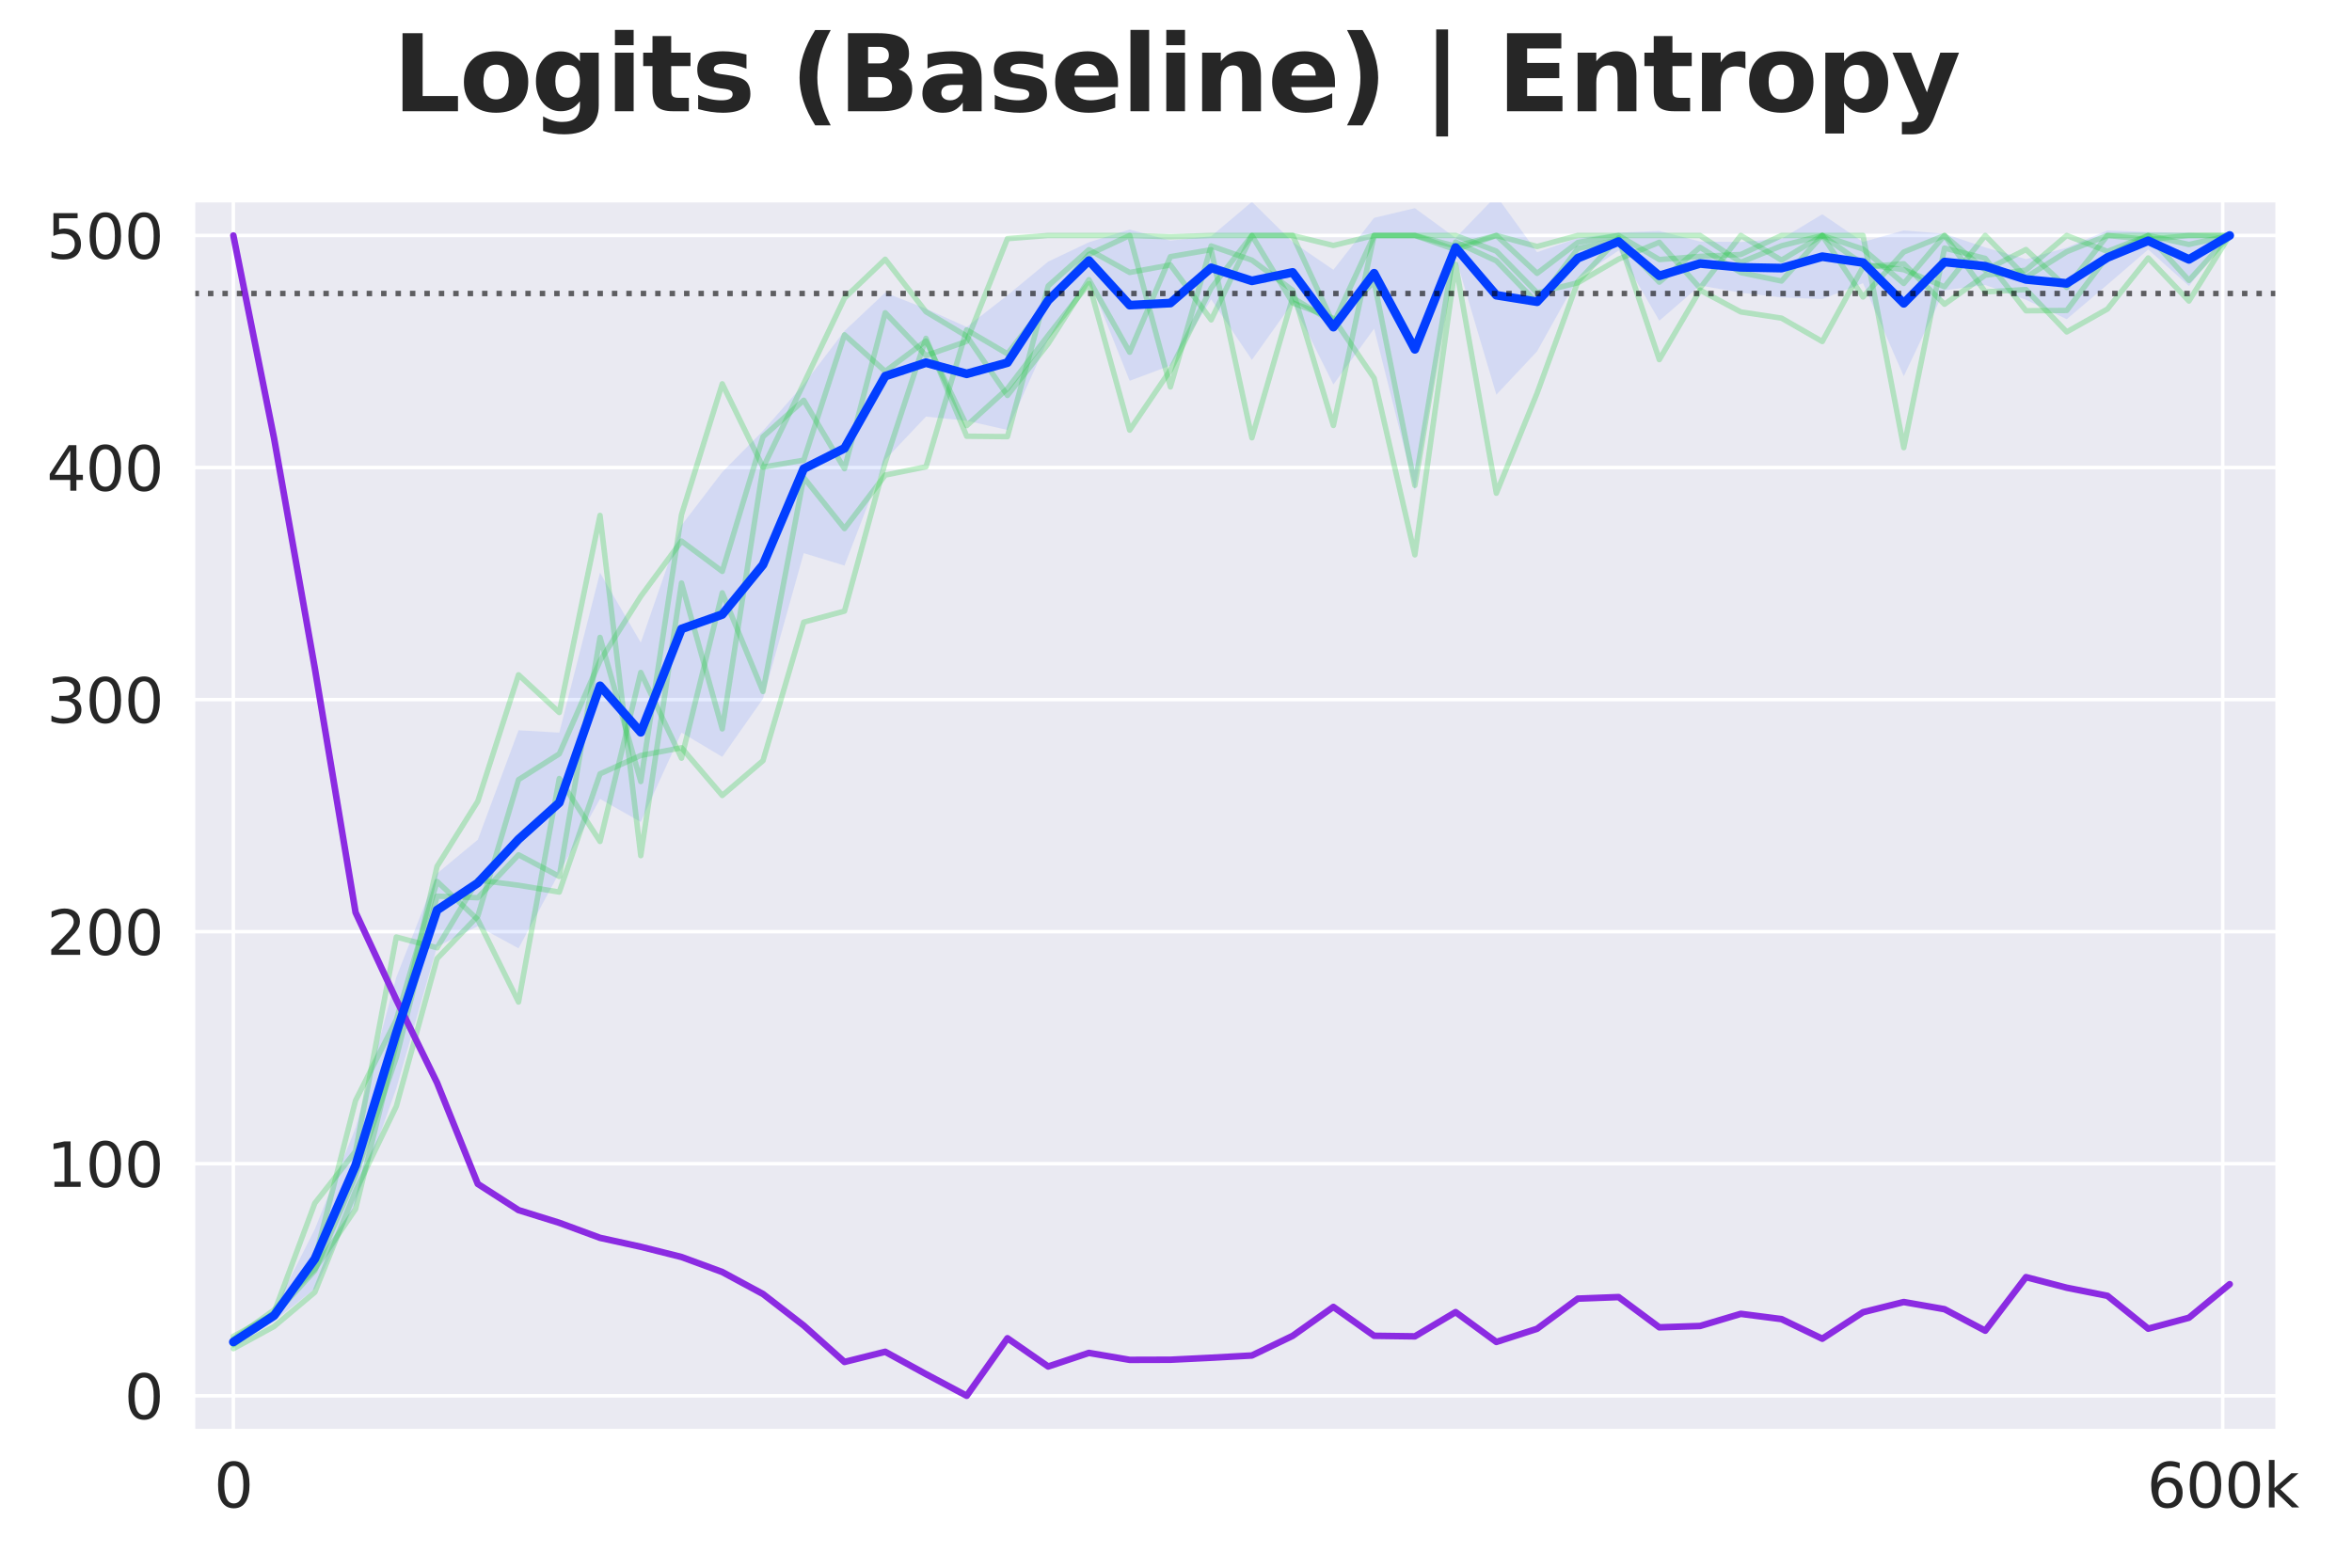 <?xml version="1.0" encoding="utf-8" standalone="no"?>
<!DOCTYPE svg PUBLIC "-//W3C//DTD SVG 1.1//EN"
  "http://www.w3.org/Graphics/SVG/1.1/DTD/svg11.dtd">
<svg xmlns:xlink="http://www.w3.org/1999/xlink" width="540pt" height="360pt" viewBox="0 0 540 360" xmlns="http://www.w3.org/2000/svg" version="1.1">
 <defs>
  <style type="text/css">*{stroke-linejoin: round; stroke-linecap: butt}</style>
 </defs>
 <g id="figure_1">
  <g id="patch_1">
   <path d="M 0 360 
L 540 360 
L 540 0 
L 0 0 
z
" style="fill: #ffffff"/>
  </g>
  <g id="axes_1">
   <g id="patch_2">
    <path d="M 44.44 328.52 
L 522.797 328.52 
L 522.797 46.08 
L 44.44 46.08 
z
" style="fill: #eaeaf2"/>
   </g>
   <g id="matplotlib.axis_1">
    <g id="xtick_1">
     <g id="line2d_1">
      <path d="M 53.575 328.52 
L 53.575 46.08 
" clip-path="url(#p563a50befd)" style="fill: none; stroke: #ffffff; stroke-width: 0.8; stroke-linecap: round"/>
     </g>
     <g id="text_1">
      <!-- 0 -->
      <g style="fill: #262626" transform="translate(49.121 346.158) scale(0.14 -0.14)">
       <defs>
        <path id="DejaVuSans-30" d="M 2034 4250 
Q 1547 4250 1301 3770 
Q 1056 3291 1056 2328 
Q 1056 1369 1301 889 
Q 1547 409 2034 409 
Q 2525 409 2770 889 
Q 3016 1369 3016 2328 
Q 3016 3291 2770 3770 
Q 2525 4250 2034 4250 
z
M 2034 4750 
Q 2819 4750 3233 4129 
Q 3647 3509 3647 2328 
Q 3647 1150 3233 529 
Q 2819 -91 2034 -91 
Q 1250 -91 836 529 
Q 422 1150 422 2328 
Q 422 3509 836 4129 
Q 1250 4750 2034 4750 
z
" transform="scale(0.016)"/>
       </defs>
       <use xlink:href="#DejaVuSans-30"/>
      </g>
     </g>
    </g>
    <g id="xtick_2">
     <g id="line2d_2">
      <path d="M 510.313 328.52 
L 510.313 46.08 
" clip-path="url(#p563a50befd)" style="fill: none; stroke: #ffffff; stroke-width: 0.8; stroke-linecap: round"/>
     </g>
     <g id="text_2">
      <!-- 600k -->
      <g style="fill: #262626" transform="translate(492.898 346.158) scale(0.14 -0.14)">
       <defs>
        <path id="DejaVuSans-36" d="M 2113 2584 
Q 1688 2584 1439 2293 
Q 1191 2003 1191 1497 
Q 1191 994 1439 701 
Q 1688 409 2113 409 
Q 2538 409 2786 701 
Q 3034 994 3034 1497 
Q 3034 2003 2786 2293 
Q 2538 2584 2113 2584 
z
M 3366 4563 
L 3366 3988 
Q 3128 4100 2886 4159 
Q 2644 4219 2406 4219 
Q 1781 4219 1451 3797 
Q 1122 3375 1075 2522 
Q 1259 2794 1537 2939 
Q 1816 3084 2150 3084 
Q 2853 3084 3261 2657 
Q 3669 2231 3669 1497 
Q 3669 778 3244 343 
Q 2819 -91 2113 -91 
Q 1303 -91 875 529 
Q 447 1150 447 2328 
Q 447 3434 972 4092 
Q 1497 4750 2381 4750 
Q 2619 4750 2861 4703 
Q 3103 4656 3366 4563 
z
" transform="scale(0.016)"/>
        <path id="DejaVuSans-6b" d="M 581 4863 
L 1159 4863 
L 1159 1991 
L 2875 3500 
L 3609 3500 
L 1753 1863 
L 3688 0 
L 2938 0 
L 1159 1709 
L 1159 0 
L 581 0 
L 581 4863 
z
" transform="scale(0.016)"/>
       </defs>
       <use xlink:href="#DejaVuSans-36"/>
       <use xlink:href="#DejaVuSans-30" transform="translate(63.623 0)"/>
       <use xlink:href="#DejaVuSans-30" transform="translate(127.246 0)"/>
       <use xlink:href="#DejaVuSans-6b" transform="translate(190.869 0)"/>
      </g>
     </g>
    </g>
   </g>
   <g id="matplotlib.axis_2">
    <g id="ytick_1">
     <g id="line2d_3">
      <path d="M 44.44 320.526 
L 522.797 320.526 
" clip-path="url(#p563a50befd)" style="fill: none; stroke: #ffffff; stroke-width: 0.8; stroke-linecap: round"/>
     </g>
     <g id="text_3">
      <!-- 0 -->
      <g style="fill: #262626" transform="translate(28.532 325.845) scale(0.14 -0.14)">
       <use xlink:href="#DejaVuSans-30"/>
      </g>
     </g>
    </g>
    <g id="ytick_2">
     <g id="line2d_4">
      <path d="M 44.44 267.236 
L 522.797 267.236 
" clip-path="url(#p563a50befd)" style="fill: none; stroke: #ffffff; stroke-width: 0.8; stroke-linecap: round"/>
     </g>
     <g id="text_4">
      <!-- 100 -->
      <g style="fill: #262626" transform="translate(10.717 272.555) scale(0.14 -0.14)">
       <defs>
        <path id="DejaVuSans-31" d="M 794 531 
L 1825 531 
L 1825 4091 
L 703 3866 
L 703 4441 
L 1819 4666 
L 2450 4666 
L 2450 531 
L 3481 531 
L 3481 0 
L 794 0 
L 794 531 
z
" transform="scale(0.016)"/>
       </defs>
       <use xlink:href="#DejaVuSans-31"/>
       <use xlink:href="#DejaVuSans-30" transform="translate(63.623 0)"/>
       <use xlink:href="#DejaVuSans-30" transform="translate(127.246 0)"/>
      </g>
     </g>
    </g>
    <g id="ytick_3">
     <g id="line2d_5">
      <path d="M 44.44 213.945 
L 522.797 213.945 
" clip-path="url(#p563a50befd)" style="fill: none; stroke: #ffffff; stroke-width: 0.8; stroke-linecap: round"/>
     </g>
     <g id="text_5">
      <!-- 200 -->
      <g style="fill: #262626" transform="translate(10.717 219.264) scale(0.14 -0.14)">
       <defs>
        <path id="DejaVuSans-32" d="M 1228 531 
L 3431 531 
L 3431 0 
L 469 0 
L 469 531 
Q 828 903 1448 1529 
Q 2069 2156 2228 2338 
Q 2531 2678 2651 2914 
Q 2772 3150 2772 3378 
Q 2772 3750 2511 3984 
Q 2250 4219 1831 4219 
Q 1534 4219 1204 4116 
Q 875 4013 500 3803 
L 500 4441 
Q 881 4594 1212 4672 
Q 1544 4750 1819 4750 
Q 2544 4750 2975 4387 
Q 3406 4025 3406 3419 
Q 3406 3131 3298 2873 
Q 3191 2616 2906 2266 
Q 2828 2175 2409 1742 
Q 1991 1309 1228 531 
z
" transform="scale(0.016)"/>
       </defs>
       <use xlink:href="#DejaVuSans-32"/>
       <use xlink:href="#DejaVuSans-30" transform="translate(63.623 0)"/>
       <use xlink:href="#DejaVuSans-30" transform="translate(127.246 0)"/>
      </g>
     </g>
    </g>
    <g id="ytick_4">
     <g id="line2d_6">
      <path d="M 44.44 160.655 
L 522.797 160.655 
" clip-path="url(#p563a50befd)" style="fill: none; stroke: #ffffff; stroke-width: 0.8; stroke-linecap: round"/>
     </g>
     <g id="text_6">
      <!-- 300 -->
      <g style="fill: #262626" transform="translate(10.717 165.974) scale(0.14 -0.14)">
       <defs>
        <path id="DejaVuSans-33" d="M 2597 2516 
Q 3050 2419 3304 2112 
Q 3559 1806 3559 1356 
Q 3559 666 3084 287 
Q 2609 -91 1734 -91 
Q 1441 -91 1130 -33 
Q 819 25 488 141 
L 488 750 
Q 750 597 1062 519 
Q 1375 441 1716 441 
Q 2309 441 2620 675 
Q 2931 909 2931 1356 
Q 2931 1769 2642 2001 
Q 2353 2234 1838 2234 
L 1294 2234 
L 1294 2753 
L 1863 2753 
Q 2328 2753 2575 2939 
Q 2822 3125 2822 3475 
Q 2822 3834 2567 4026 
Q 2313 4219 1838 4219 
Q 1578 4219 1281 4162 
Q 984 4106 628 3988 
L 628 4550 
Q 988 4650 1302 4700 
Q 1616 4750 1894 4750 
Q 2613 4750 3031 4423 
Q 3450 4097 3450 3541 
Q 3450 3153 3228 2886 
Q 3006 2619 2597 2516 
z
" transform="scale(0.016)"/>
       </defs>
       <use xlink:href="#DejaVuSans-33"/>
       <use xlink:href="#DejaVuSans-30" transform="translate(63.623 0)"/>
       <use xlink:href="#DejaVuSans-30" transform="translate(127.246 0)"/>
      </g>
     </g>
    </g>
    <g id="ytick_5">
     <g id="line2d_7">
      <path d="M 44.44 107.364 
L 522.797 107.364 
" clip-path="url(#p563a50befd)" style="fill: none; stroke: #ffffff; stroke-width: 0.8; stroke-linecap: round"/>
     </g>
     <g id="text_7">
      <!-- 400 -->
      <g style="fill: #262626" transform="translate(10.717 112.683) scale(0.14 -0.14)">
       <defs>
        <path id="DejaVuSans-34" d="M 2419 4116 
L 825 1625 
L 2419 1625 
L 2419 4116 
z
M 2253 4666 
L 3047 4666 
L 3047 1625 
L 3713 1625 
L 3713 1100 
L 3047 1100 
L 3047 0 
L 2419 0 
L 2419 1100 
L 313 1100 
L 313 1709 
L 2253 4666 
z
" transform="scale(0.016)"/>
       </defs>
       <use xlink:href="#DejaVuSans-34"/>
       <use xlink:href="#DejaVuSans-30" transform="translate(63.623 0)"/>
       <use xlink:href="#DejaVuSans-30" transform="translate(127.246 0)"/>
      </g>
     </g>
    </g>
    <g id="ytick_6">
     <g id="line2d_8">
      <path d="M 44.44 54.074 
L 522.797 54.074 
" clip-path="url(#p563a50befd)" style="fill: none; stroke: #ffffff; stroke-width: 0.8; stroke-linecap: round"/>
     </g>
     <g id="text_8">
      <!-- 500 -->
      <g style="fill: #262626" transform="translate(10.717 59.392) scale(0.14 -0.14)">
       <defs>
        <path id="DejaVuSans-35" d="M 691 4666 
L 3169 4666 
L 3169 4134 
L 1269 4134 
L 1269 2991 
Q 1406 3038 1543 3061 
Q 1681 3084 1819 3084 
Q 2600 3084 3056 2656 
Q 3513 2228 3513 1497 
Q 3513 744 3044 326 
Q 2575 -91 1722 -91 
Q 1428 -91 1123 -41 
Q 819 9 494 109 
L 494 744 
Q 775 591 1075 516 
Q 1375 441 1709 441 
Q 2250 441 2565 725 
Q 2881 1009 2881 1497 
Q 2881 1984 2565 2268 
Q 2250 2553 1709 2553 
Q 1456 2553 1204 2497 
Q 953 2441 691 2322 
L 691 4666 
z
" transform="scale(0.016)"/>
       </defs>
       <use xlink:href="#DejaVuSans-35"/>
       <use xlink:href="#DejaVuSans-30" transform="translate(63.623 0)"/>
       <use xlink:href="#DejaVuSans-30" transform="translate(127.246 0)"/>
      </g>
     </g>
    </g>
   </g>
   <g id="FillBetweenPolyCollection_1">
    <path d="M 53.575 307.172 
L 53.575 309.167 
L 62.929 303.415 
L 72.283 295.94 
L 81.637 276.261 
L 90.991 249.927 
L 100.345 217.395 
L 109.699 212.689 
L 119.053 217.774 
L 128.407 200.405 
L 137.761 183.461 
L 147.115 188.764 
L 156.469 168.229 
L 165.823 173.807 
L 175.177 160.457 
L 184.531 127.023 
L 193.885 129.879 
L 203.239 105.57 
L 212.593 95.673 
L 221.947 96.609 
L 231.301 98.742 
L 240.655 77.889 
L 250.009 64.041 
L 259.363 87.445 
L 268.717 83.943 
L 278.071 68.747 
L 287.425 82.65 
L 296.779 69.526 
L 306.133 88.294 
L 315.487 75.476 
L 324.841 112.636 
L 334.195 59.059 
L 343.549 90.636 
L 352.903 80.681 
L 362.257 63.886 
L 371.611 57.528 
L 380.965 73.651 
L 390.319 65.554 
L 399.673 67.222 
L 409.027 68.3 
L 418.381 68.682 
L 427.735 65.018 
L 437.089 86.391 
L 446.443 66.663 
L 455.797 65.445 
L 465.151 68.843 
L 474.505 73.296 
L 483.859 65.351 
L 493.213 57.297 
L 502.567 65.676 
L 511.921 54.074 
L 511.921 54.074 
L 511.921 54.074 
L 502.567 53.449 
L 493.213 53.288 
L 483.859 52.922 
L 474.505 56.86 
L 465.151 59.502 
L 455.797 56.824 
L 446.443 53.674 
L 437.089 52.918 
L 427.735 55.559 
L 418.381 49.204 
L 409.027 54.835 
L 399.673 55.566 
L 390.319 55.463 
L 380.965 53.028 
L 371.611 53.431 
L 362.257 54.68 
L 352.903 57.908 
L 343.549 44.956 
L 334.195 54.631 
L 324.841 47.802 
L 315.487 50.017 
L 306.133 61.953 
L 296.779 55.567 
L 287.425 46.347 
L 278.071 54.255 
L 268.717 55.246 
L 259.363 52.703 
L 250.009 55.63 
L 240.655 60.074 
L 231.301 67.812 
L 221.947 75.087 
L 212.593 70.894 
L 203.239 67.192 
L 193.885 76.003 
L 184.531 88.251 
L 175.177 98.916 
L 165.823 108.414 
L 156.469 120.627 
L 147.115 147.56 
L 137.761 131.507 
L 128.407 168.239 
L 119.053 167.697 
L 109.699 192.833 
L 100.345 200.584 
L 90.991 224.393 
L 81.637 258.997 
L 72.283 282.23 
L 62.929 300.787 
L 53.575 307.172 
z
" clip-path="url(#p563a50befd)" style="fill: #023eff; fill-opacity: 0.1"/>
   </g>
   <g id="line2d_9">
    <path d="M 53.575 307.937 
L 62.929 302.008 
L 72.283 291.783 
L 81.637 269.967 
L 90.991 242.822 
L 100.345 205.785 
L 109.699 206.152 
L 119.053 196.293 
L 128.407 201.255 
L 137.761 146.366 
L 147.115 179.473 
L 156.469 118.189 
L 165.823 88.146 
L 175.177 107.264 
L 184.531 105.666 
L 193.885 76.889 
L 203.239 85.282 
L 212.593 78.287 
L 221.947 97.739 
L 231.301 89.245 
L 240.655 77.022 
L 250.009 65.098 
L 259.363 98.771 
L 268.717 84.982 
L 278.071 66.164 
L 287.425 54.074 
L 296.779 69.561 
L 306.133 73.092 
L 315.487 86.847 
L 324.841 127.415 
L 334.195 60.702 
L 343.549 113.259 
L 352.903 90.278 
L 362.257 64.665 
L 371.611 54.64 
L 380.965 82.584 
L 390.319 66.63 
L 399.673 71.626 
L 409.027 73.058 
L 418.381 78.421 
L 427.735 61.301 
L 437.089 60.568 
L 446.443 69.861 
L 455.797 63.2 
L 465.151 62.034 
L 474.505 54.074 
L 483.859 57.737 
L 493.213 54.074 
L 502.567 64.399 
L 511.921 54.074 
" clip-path="url(#p563a50befd)" style="fill: none; stroke: #1ac938; stroke-opacity: 0.27; stroke-width: 1.25; stroke-linecap: round"/>
   </g>
   <g id="line2d_10">
    <path d="M 53.575 308.836 
L 62.929 301.375 
L 72.283 276.295 
L 81.637 264.371 
L 90.991 215.178 
L 100.345 217.642 
L 109.699 202.088 
L 119.053 203.287 
L 128.407 204.853 
L 137.761 177.708 
L 147.115 173.478 
L 156.469 171.713 
L 165.823 182.67 
L 175.177 174.677 
L 184.531 142.869 
L 193.885 140.338 
L 203.239 106.165 
L 212.593 77.688 
L 221.947 100.17 
L 231.301 100.27 
L 240.655 65.664 
L 250.009 57.338 
L 259.363 62.567 
L 268.717 60.835 
L 278.071 73.458 
L 287.425 54.074 
L 296.779 54.074 
L 306.133 56.372 
L 315.487 54.074 
L 324.841 54.074 
L 334.195 54.074 
L 343.549 57.671 
L 352.903 67.23 
L 362.257 64.932 
L 371.611 59.503 
L 380.965 55.639 
L 390.319 66.164 
L 399.673 54.074 
L 409.027 59.736 
L 418.381 54.074 
L 427.735 57.204 
L 437.089 65.098 
L 446.443 54.074 
L 455.797 62.034 
L 465.151 57.304 
L 474.505 65.997 
L 483.859 54.074 
L 493.213 55.006 
L 502.567 54.074 
L 511.921 54.074 
" clip-path="url(#p563a50befd)" style="fill: none; stroke: #1ac938; stroke-opacity: 0.27; stroke-width: 1.25; stroke-linecap: round"/>
   </g>
   <g id="line2d_11">
    <path d="M 53.575 307.504 
L 62.929 300.809 
L 72.283 291.416 
L 81.637 277.628 
L 90.991 239.558 
L 100.345 198.957 
L 109.699 184.003 
L 119.053 154.959 
L 128.407 163.619 
L 137.761 118.355 
L 147.115 196.493 
L 156.469 133.876 
L 165.823 167.383 
L 175.177 107.397 
L 184.531 88.08 
L 193.885 68.462 
L 203.239 59.536 
L 212.593 71.593 
L 221.947 77.188 
L 231.301 90.811 
L 240.655 78.92 
L 250.009 64.232 
L 259.363 80.885 
L 268.717 58.936 
L 278.071 57.338 
L 287.425 100.536 
L 296.779 68.362 
L 306.133 74.091 
L 315.487 64.665 
L 324.841 111.461 
L 334.195 55.572 
L 343.549 59.902 
L 352.903 69.594 
L 362.257 57.071 
L 371.611 55.106 
L 380.965 64.798 
L 390.319 56.805 
L 399.673 62.6 
L 409.027 64.532 
L 418.381 54.074 
L 427.735 54.074 
L 437.089 102.801 
L 446.443 56.971 
L 455.797 59.336 
L 465.151 71.36 
L 474.505 71.293 
L 483.859 58.836 
L 493.213 54.074 
L 502.567 56.139 
L 511.921 54.074 
" clip-path="url(#p563a50befd)" style="fill: none; stroke: #1ac938; stroke-opacity: 0.27; stroke-width: 1.25; stroke-linecap: round"/>
   </g>
   <g id="line2d_12">
    <path d="M 53.575 306.871 
L 62.929 301.708 
L 72.283 289.185 
L 81.637 252.714 
L 90.991 234.196 
L 100.345 202.421 
L 109.699 211.181 
L 119.053 230.099 
L 128.407 178.774 
L 137.761 193.229 
L 147.115 154.426 
L 156.469 174.111 
L 165.823 136.141 
L 175.177 158.79 
L 184.531 109.662 
L 193.885 121.386 
L 203.239 109.096 
L 212.593 107.198 
L 221.947 75.756 
L 231.301 81.252 
L 240.655 69.228 
L 250.009 58.437 
L 259.363 54.074 
L 268.717 88.846 
L 278.071 56.472 
L 287.425 59.736 
L 296.779 66.663 
L 306.133 97.705 
L 315.487 54.074 
L 324.841 54.074 
L 334.195 57.338 
L 343.549 54.074 
L 352.903 56.605 
L 362.257 54.074 
L 371.611 54.074 
L 380.965 59.602 
L 390.319 58.87 
L 399.673 58.437 
L 409.027 54.074 
L 418.381 54.074 
L 427.735 60.668 
L 437.089 61.934 
L 446.443 65.864 
L 455.797 54.074 
L 465.151 63.666 
L 474.505 57.804 
L 483.859 54.074 
L 493.213 54.074 
L 502.567 54.074 
L 511.921 54.074 
" clip-path="url(#p563a50befd)" style="fill: none; stroke: #1ac938; stroke-opacity: 0.27; stroke-width: 1.25; stroke-linecap: round"/>
   </g>
   <g id="line2d_13">
    <path d="M 53.575 309.702 
L 62.929 304.606 
L 72.283 296.745 
L 81.637 273.464 
L 90.991 254.046 
L 100.345 220.14 
L 109.699 210.381 
L 119.053 179.04 
L 128.407 173.111 
L 137.761 151.762 
L 147.115 136.94 
L 156.469 124.251 
L 165.823 131.212 
L 175.177 100.303 
L 184.531 91.91 
L 193.885 107.631 
L 203.239 71.826 
L 212.593 81.651 
L 221.947 78.387 
L 231.301 54.806 
L 240.655 54.074 
L 250.009 54.074 
L 259.363 54.074 
L 268.717 54.373 
L 278.071 54.074 
L 287.425 54.074 
L 296.779 54.074 
L 306.133 74.357 
L 315.487 54.074 
L 324.841 54.074 
L 334.195 56.538 
L 343.549 54.074 
L 352.903 62.767 
L 362.257 55.672 
L 371.611 54.074 
L 380.965 54.074 
L 390.319 54.074 
L 399.673 60.235 
L 409.027 56.438 
L 418.381 54.074 
L 427.735 68.196 
L 437.089 57.871 
L 446.443 54.074 
L 455.797 67.03 
L 465.151 66.497 
L 474.505 76.222 
L 483.859 70.96 
L 493.213 59.236 
L 502.567 69.128 
L 511.921 54.074 
" clip-path="url(#p563a50befd)" style="fill: none; stroke: #1ac938; stroke-opacity: 0.27; stroke-width: 1.25; stroke-linecap: round"/>
   </g>
   <g id="line2d_14">
    <path d="M 53.575 54.074 
L 62.929 100.685 
L 72.283 153.477 
L 81.637 209.527 
L 90.991 229.583 
L 100.345 248.644 
L 109.699 271.873 
L 119.053 277.889 
L 128.407 280.8 
L 137.761 284.253 
L 147.115 286.306 
L 156.469 288.656 
L 165.823 292.098 
L 175.177 297.15 
L 184.531 304.389 
L 193.885 312.756 
L 203.239 310.42 
L 212.593 315.544 
L 221.947 320.526 
L 231.301 307.314 
L 240.655 313.802 
L 250.009 310.679 
L 259.363 312.277 
L 268.717 312.248 
L 278.071 311.789 
L 287.425 311.272 
L 296.779 306.767 
L 306.133 300.118 
L 315.487 306.748 
L 324.841 306.878 
L 334.195 301.311 
L 343.549 308.161 
L 352.903 305.144 
L 362.257 298.215 
L 371.611 297.858 
L 380.965 304.804 
L 390.319 304.494 
L 399.673 301.707 
L 409.027 302.914 
L 418.381 307.421 
L 427.735 301.332 
L 437.089 298.993 
L 446.443 300.641 
L 455.797 305.573 
L 465.151 293.277 
L 474.505 295.711 
L 483.859 297.57 
L 493.213 305.114 
L 502.567 302.603 
L 511.921 294.896 
" clip-path="url(#p563a50befd)" style="fill: none; stroke: #8b2be2; stroke-width: 1.5; stroke-linecap: round"/>
   </g>
   <g id="line2d_15">
    <path d="M 53.575 308.17 
L 62.929 302.101 
L 72.283 289.085 
L 81.637 267.629 
L 90.991 237.16 
L 100.345 208.989 
L 109.699 202.761 
L 119.053 192.736 
L 128.407 184.322 
L 137.761 157.484 
L 147.115 168.162 
L 156.469 144.428 
L 165.823 141.11 
L 175.177 129.686 
L 184.531 107.637 
L 193.885 102.941 
L 203.239 86.381 
L 212.593 83.283 
L 221.947 85.848 
L 231.301 83.277 
L 240.655 68.982 
L 250.009 59.836 
L 259.363 70.074 
L 268.717 69.594 
L 278.071 61.501 
L 287.425 64.499 
L 296.779 62.547 
L 306.133 75.123 
L 315.487 62.747 
L 324.841 80.219 
L 334.195 56.845 
L 343.549 67.796 
L 352.903 69.295 
L 362.257 59.283 
L 371.611 55.479 
L 380.965 63.339 
L 390.319 60.508 
L 399.673 61.394 
L 409.027 61.568 
L 418.381 58.943 
L 427.735 60.289 
L 437.089 69.654 
L 446.443 60.169 
L 455.797 61.135 
L 465.151 64.172 
L 474.505 65.078 
L 483.859 59.136 
L 493.213 55.293 
L 502.567 59.563 
L 511.921 54.074 
" clip-path="url(#p563a50befd)" style="fill: none; stroke: #023eff; stroke-width: 2; stroke-linecap: round"/>
   </g>
   <g id="line2d_16">
    <path d="M 44.44 67.396 
L 522.797 67.396 
" clip-path="url(#p563a50befd)" style="fill: none; stroke-dasharray: 1.25,2.062; stroke-dashoffset: 0; stroke: #000000; stroke-opacity: 0.6; stroke-width: 1.25"/>
   </g>
   <g id="patch_3">
    <path d="M 44.44 328.52 
L 44.44 46.08 
" style="fill: none; stroke: #ffffff; stroke-width: 0.8; stroke-linejoin: miter; stroke-linecap: square"/>
   </g>
   <g id="patch_4">
    <path d="M 522.797 328.52 
L 522.797 46.08 
" style="fill: none; stroke: #ffffff; stroke-width: 0.8; stroke-linejoin: miter; stroke-linecap: square"/>
   </g>
   <g id="patch_5">
    <path d="M 44.44 328.52 
L 522.797 328.52 
" style="fill: none; stroke: #ffffff; stroke-width: 0.8; stroke-linejoin: miter; stroke-linecap: square"/>
   </g>
   <g id="patch_6">
    <path d="M 44.44 46.08 
L 522.797 46.08 
" style="fill: none; stroke: #ffffff; stroke-width: 0.8; stroke-linejoin: miter; stroke-linecap: square"/>
   </g>
  </g>
  <g id="text_9">
   <!-- Logits (Baseline) | Entropy -->
   <g style="fill: #262626" transform="translate(90.159 25.541) scale(0.24 -0.24)">
    <defs>
     <path id="DejaVuSans-Bold-4c" d="M 588 4666 
L 1791 4666 
L 1791 909 
L 3903 909 
L 3903 0 
L 588 0 
L 588 4666 
z
" transform="scale(0.016)"/>
     <path id="DejaVuSans-Bold-6f" d="M 2203 2784 
Q 1831 2784 1636 2517 
Q 1441 2250 1441 1747 
Q 1441 1244 1636 976 
Q 1831 709 2203 709 
Q 2569 709 2762 976 
Q 2956 1244 2956 1747 
Q 2956 2250 2762 2517 
Q 2569 2784 2203 2784 
z
M 2203 3584 
Q 3106 3584 3614 3096 
Q 4122 2609 4122 1747 
Q 4122 884 3614 396 
Q 3106 -91 2203 -91 
Q 1297 -91 786 396 
Q 275 884 275 1747 
Q 275 2609 786 3096 
Q 1297 3584 2203 3584 
z
" transform="scale(0.016)"/>
     <path id="DejaVuSans-Bold-67" d="M 2919 594 
Q 2688 288 2409 144 
Q 2131 0 1766 0 
Q 1125 0 706 504 
Q 288 1009 288 1791 
Q 288 2575 706 3076 
Q 1125 3578 1766 3578 
Q 2131 3578 2409 3434 
Q 2688 3291 2919 2981 
L 2919 3500 
L 4044 3500 
L 4044 353 
Q 4044 -491 3511 -936 
Q 2978 -1381 1966 -1381 
Q 1638 -1381 1331 -1331 
Q 1025 -1281 716 -1178 
L 716 -306 
Q 1009 -475 1290 -558 
Q 1572 -641 1856 -641 
Q 2406 -641 2662 -400 
Q 2919 -159 2919 353 
L 2919 594 
z
M 2181 2772 
Q 1834 2772 1640 2515 
Q 1447 2259 1447 1791 
Q 1447 1309 1634 1061 
Q 1822 813 2181 813 
Q 2531 813 2725 1069 
Q 2919 1325 2919 1791 
Q 2919 2259 2725 2515 
Q 2531 2772 2181 2772 
z
" transform="scale(0.016)"/>
     <path id="DejaVuSans-Bold-69" d="M 538 3500 
L 1656 3500 
L 1656 0 
L 538 0 
L 538 3500 
z
M 538 4863 
L 1656 4863 
L 1656 3950 
L 538 3950 
L 538 4863 
z
" transform="scale(0.016)"/>
     <path id="DejaVuSans-Bold-74" d="M 1759 4494 
L 1759 3500 
L 2913 3500 
L 2913 2700 
L 1759 2700 
L 1759 1216 
Q 1759 972 1856 886 
Q 1953 800 2241 800 
L 2816 800 
L 2816 0 
L 1856 0 
Q 1194 0 917 276 
Q 641 553 641 1216 
L 641 2700 
L 84 2700 
L 84 3500 
L 641 3500 
L 641 4494 
L 1759 4494 
z
" transform="scale(0.016)"/>
     <path id="DejaVuSans-Bold-73" d="M 3272 3391 
L 3272 2541 
Q 2913 2691 2578 2766 
Q 2244 2841 1947 2841 
Q 1628 2841 1473 2761 
Q 1319 2681 1319 2516 
Q 1319 2381 1436 2309 
Q 1553 2238 1856 2203 
L 2053 2175 
Q 2913 2066 3209 1816 
Q 3506 1566 3506 1031 
Q 3506 472 3093 190 
Q 2681 -91 1863 -91 
Q 1516 -91 1145 -36 
Q 775 19 384 128 
L 384 978 
Q 719 816 1070 734 
Q 1422 653 1784 653 
Q 2113 653 2278 743 
Q 2444 834 2444 1013 
Q 2444 1163 2330 1236 
Q 2216 1309 1875 1350 
L 1678 1375 
Q 931 1469 631 1722 
Q 331 1975 331 2491 
Q 331 3047 712 3315 
Q 1094 3584 1881 3584 
Q 2191 3584 2531 3537 
Q 2872 3491 3272 3391 
z
" transform="scale(0.016)"/>
     <path id="DejaVuSans-Bold-20" transform="scale(0.016)"/>
     <path id="DejaVuSans-Bold-28" d="M 2413 -844 
L 1484 -844 
Q 1006 -72 778 623 
Q 550 1319 550 2003 
Q 550 2688 779 3389 
Q 1009 4091 1484 4856 
L 2413 4856 
Q 2013 4116 1813 3408 
Q 1613 2700 1613 2009 
Q 1613 1319 1811 609 
Q 2009 -100 2413 -844 
z
" transform="scale(0.016)"/>
     <path id="DejaVuSans-Bold-42" d="M 2456 2859 
Q 2741 2859 2887 2984 
Q 3034 3109 3034 3353 
Q 3034 3594 2887 3720 
Q 2741 3847 2456 3847 
L 1791 3847 
L 1791 2859 
L 2456 2859 
z
M 2497 819 
Q 2859 819 3042 972 
Q 3225 1125 3225 1434 
Q 3225 1738 3044 1889 
Q 2863 2041 2497 2041 
L 1791 2041 
L 1791 819 
L 2497 819 
z
M 3616 2497 
Q 4003 2384 4215 2081 
Q 4428 1778 4428 1338 
Q 4428 663 3972 331 
Q 3516 0 2584 0 
L 588 0 
L 588 4666 
L 2394 4666 
Q 3366 4666 3802 4372 
Q 4238 4078 4238 3431 
Q 4238 3091 4078 2852 
Q 3919 2613 3616 2497 
z
" transform="scale(0.016)"/>
     <path id="DejaVuSans-Bold-61" d="M 2106 1575 
Q 1756 1575 1579 1456 
Q 1403 1338 1403 1106 
Q 1403 894 1545 773 
Q 1688 653 1941 653 
Q 2256 653 2472 879 
Q 2688 1106 2688 1447 
L 2688 1575 
L 2106 1575 
z
M 3816 1997 
L 3816 0 
L 2688 0 
L 2688 519 
Q 2463 200 2181 54 
Q 1900 -91 1497 -91 
Q 953 -91 614 226 
Q 275 544 275 1050 
Q 275 1666 698 1953 
Q 1122 2241 2028 2241 
L 2688 2241 
L 2688 2328 
Q 2688 2594 2478 2717 
Q 2269 2841 1825 2841 
Q 1466 2841 1156 2769 
Q 847 2697 581 2553 
L 581 3406 
Q 941 3494 1303 3539 
Q 1666 3584 2028 3584 
Q 2975 3584 3395 3211 
Q 3816 2838 3816 1997 
z
" transform="scale(0.016)"/>
     <path id="DejaVuSans-Bold-65" d="M 4031 1759 
L 4031 1441 
L 1416 1441 
Q 1456 1047 1700 850 
Q 1944 653 2381 653 
Q 2734 653 3104 758 
Q 3475 863 3866 1075 
L 3866 213 
Q 3469 63 3072 -14 
Q 2675 -91 2278 -91 
Q 1328 -91 801 392 
Q 275 875 275 1747 
Q 275 2603 792 3093 
Q 1309 3584 2216 3584 
Q 3041 3584 3536 3087 
Q 4031 2591 4031 1759 
z
M 2881 2131 
Q 2881 2450 2695 2645 
Q 2509 2841 2209 2841 
Q 1884 2841 1681 2658 
Q 1478 2475 1428 2131 
L 2881 2131 
z
" transform="scale(0.016)"/>
     <path id="DejaVuSans-Bold-6c" d="M 538 4863 
L 1656 4863 
L 1656 0 
L 538 0 
L 538 4863 
z
" transform="scale(0.016)"/>
     <path id="DejaVuSans-Bold-6e" d="M 4056 2131 
L 4056 0 
L 2931 0 
L 2931 347 
L 2931 1631 
Q 2931 2084 2911 2256 
Q 2891 2428 2841 2509 
Q 2775 2619 2662 2680 
Q 2550 2741 2406 2741 
Q 2056 2741 1856 2470 
Q 1656 2200 1656 1722 
L 1656 0 
L 538 0 
L 538 3500 
L 1656 3500 
L 1656 2988 
Q 1909 3294 2193 3439 
Q 2478 3584 2822 3584 
Q 3428 3584 3742 3212 
Q 4056 2841 4056 2131 
z
" transform="scale(0.016)"/>
     <path id="DejaVuSans-Bold-29" d="M 513 -844 
Q 913 -100 1113 609 
Q 1313 1319 1313 2009 
Q 1313 2700 1113 3408 
Q 913 4116 513 4856 
L 1441 4856 
Q 1916 4091 2145 3389 
Q 2375 2688 2375 2003 
Q 2375 1319 2147 623 
Q 1919 -72 1441 -844 
L 513 -844 
z
" transform="scale(0.016)"/>
     <path id="DejaVuSans-Bold-7c" d="M 1522 4891 
L 1522 -1509 
L 813 -1509 
L 813 4891 
L 1522 4891 
z
" transform="scale(0.016)"/>
     <path id="DejaVuSans-Bold-45" d="M 588 4666 
L 3834 4666 
L 3834 3756 
L 1791 3756 
L 1791 2888 
L 3713 2888 
L 3713 1978 
L 1791 1978 
L 1791 909 
L 3903 909 
L 3903 0 
L 588 0 
L 588 4666 
z
" transform="scale(0.016)"/>
     <path id="DejaVuSans-Bold-72" d="M 3138 2547 
Q 2991 2616 2845 2648 
Q 2700 2681 2553 2681 
Q 2122 2681 1889 2404 
Q 1656 2128 1656 1613 
L 1656 0 
L 538 0 
L 538 3500 
L 1656 3500 
L 1656 2925 
Q 1872 3269 2151 3426 
Q 2431 3584 2822 3584 
Q 2878 3584 2943 3579 
Q 3009 3575 3134 3559 
L 3138 2547 
z
" transform="scale(0.016)"/>
     <path id="DejaVuSans-Bold-70" d="M 1656 506 
L 1656 -1331 
L 538 -1331 
L 538 3500 
L 1656 3500 
L 1656 2988 
Q 1888 3294 2169 3439 
Q 2450 3584 2816 3584 
Q 3463 3584 3878 3070 
Q 4294 2556 4294 1747 
Q 4294 938 3878 423 
Q 3463 -91 2816 -91 
Q 2450 -91 2169 54 
Q 1888 200 1656 506 
z
M 2400 2772 
Q 2041 2772 1848 2508 
Q 1656 2244 1656 1747 
Q 1656 1250 1848 986 
Q 2041 722 2400 722 
Q 2759 722 2948 984 
Q 3138 1247 3138 1747 
Q 3138 2247 2948 2509 
Q 2759 2772 2400 2772 
z
" transform="scale(0.016)"/>
     <path id="DejaVuSans-Bold-79" d="M 78 3500 
L 1197 3500 
L 2138 1125 
L 2938 3500 
L 4056 3500 
L 2584 -331 
Q 2363 -916 2067 -1148 
Q 1772 -1381 1288 -1381 
L 641 -1381 
L 641 -647 
L 991 -647 
Q 1275 -647 1404 -556 
Q 1534 -466 1606 -231 
L 1638 -134 
L 78 3500 
z
" transform="scale(0.016)"/>
    </defs>
    <use xlink:href="#DejaVuSans-Bold-4c"/>
    <use xlink:href="#DejaVuSans-Bold-6f" transform="translate(63.721 0)"/>
    <use xlink:href="#DejaVuSans-Bold-67" transform="translate(132.422 0)"/>
    <use xlink:href="#DejaVuSans-Bold-69" transform="translate(204.004 0)"/>
    <use xlink:href="#DejaVuSans-Bold-74" transform="translate(238.281 0)"/>
    <use xlink:href="#DejaVuSans-Bold-73" transform="translate(286.084 0)"/>
    <use xlink:href="#DejaVuSans-Bold-20" transform="translate(345.605 0)"/>
    <use xlink:href="#DejaVuSans-Bold-28" transform="translate(380.42 0)"/>
    <use xlink:href="#DejaVuSans-Bold-42" transform="translate(426.123 0)"/>
    <use xlink:href="#DejaVuSans-Bold-61" transform="translate(502.344 0)"/>
    <use xlink:href="#DejaVuSans-Bold-73" transform="translate(569.824 0)"/>
    <use xlink:href="#DejaVuSans-Bold-65" transform="translate(629.346 0)"/>
    <use xlink:href="#DejaVuSans-Bold-6c" transform="translate(697.168 0)"/>
    <use xlink:href="#DejaVuSans-Bold-69" transform="translate(731.445 0)"/>
    <use xlink:href="#DejaVuSans-Bold-6e" transform="translate(765.723 0)"/>
    <use xlink:href="#DejaVuSans-Bold-65" transform="translate(836.914 0)"/>
    <use xlink:href="#DejaVuSans-Bold-29" transform="translate(904.736 0)"/>
    <use xlink:href="#DejaVuSans-Bold-20" transform="translate(950.439 0)"/>
    <use xlink:href="#DejaVuSans-Bold-7c" transform="translate(985.254 0)"/>
    <use xlink:href="#DejaVuSans-Bold-20" transform="translate(1021.777 0)"/>
    <use xlink:href="#DejaVuSans-Bold-45" transform="translate(1056.592 0)"/>
    <use xlink:href="#DejaVuSans-Bold-6e" transform="translate(1124.902 0)"/>
    <use xlink:href="#DejaVuSans-Bold-74" transform="translate(1196.094 0)"/>
    <use xlink:href="#DejaVuSans-Bold-72" transform="translate(1243.896 0)"/>
    <use xlink:href="#DejaVuSans-Bold-6f" transform="translate(1293.213 0)"/>
    <use xlink:href="#DejaVuSans-Bold-70" transform="translate(1361.914 0)"/>
    <use xlink:href="#DejaVuSans-Bold-79" transform="translate(1433.496 0)"/>
   </g>
  </g>
 </g>
 <defs>
  <clipPath id="p563a50befd">
   <rect x="44.44" y="46.08" width="478.357" height="282.44"/>
  </clipPath>
 </defs>
</svg>
